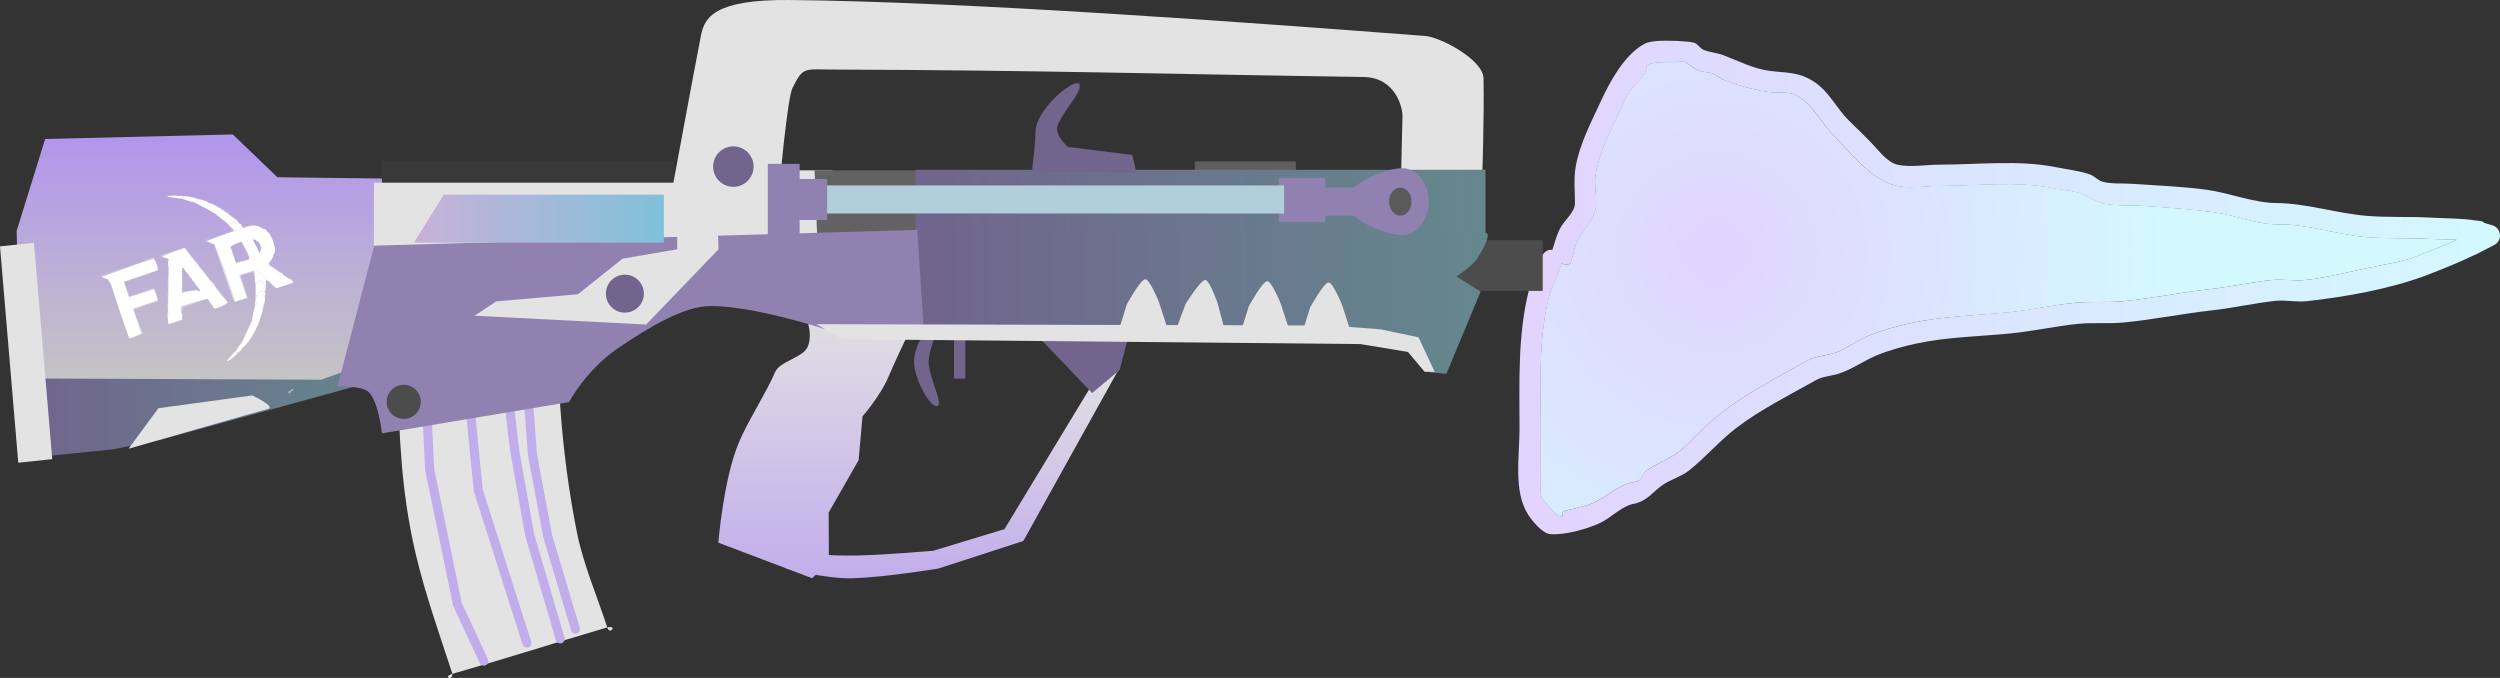 <svg version="1.1" xmlns="http://www.w3.org/2000/svg" xmlns:xlink="http://www.w3.org/1999/xlink" width="585.918" height="158.887" viewBox="0,0,585.918,158.887"><rect x="0" y="0" width="585.918" height="158.887" fill="#333333" stroke="none"/><defs><linearGradient x1="378.191" y1="183.207" x2="608.296" y2="183.207" gradientUnits="userSpaceOnUse" id="color-1"><stop offset="0" stop-color="#e2d3ff"/><stop offset="1" stop-color="#d3f9ff"/></linearGradient><radialGradient cx="424.568" cy="174.955" r="107.412" gradientUnits="userSpaceOnUse" id="color-2"><stop offset="0" stop-color="#e2d3ff"/><stop offset="1" stop-color="#d3f9ff"/></radialGradient><linearGradient x1="27" y1="211.5" x2="116" y2="211.5" gradientUnits="userSpaceOnUse" id="color-3"><stop offset="0" stop-color="#71648d"/><stop offset="1" stop-color="#64888d"/></linearGradient><linearGradient x1="73.737" y1="147.336" x2="73.737" y2="204.82" gradientUnits="userSpaceOnUse" id="color-4"><stop offset="0" stop-color="#b295ed"/><stop offset="1" stop-color="#c4c4c4"/></linearGradient><linearGradient x1="212.67" y1="185.008" x2="212.67" y2="251.338" gradientUnits="userSpaceOnUse" id="color-5"><stop offset="0" stop-color="#e3e3e3"/><stop offset="1" stop-color="#c2adec"/></linearGradient><linearGradient x1="245.708" y1="200.417" x2="245.708" y2="251.367" gradientUnits="userSpaceOnUse" id="color-6"><stop offset="0" stop-color="#e3e3e3"/><stop offset="1" stop-color="#c2adec"/></linearGradient><linearGradient x1="236.981" y1="163.964" x2="370.531" y2="163.964" gradientUnits="userSpaceOnUse" id="color-7"><stop offset="0" stop-color="#71648d"/><stop offset="1" stop-color="#64888d"/></linearGradient><linearGradient x1="237.361" y1="186.538" x2="371.054" y2="186.538" gradientUnits="userSpaceOnUse" id="color-8"><stop offset="0" stop-color="#71648d"/><stop offset="1" stop-color="#64888d"/></linearGradient><linearGradient x1="119.384" y1="167.072" x2="177.965" y2="167.072" gradientUnits="userSpaceOnUse" id="color-9"><stop offset="0" stop-color="#c9b1d9"/><stop offset="1" stop-color="#80c1d9"/></linearGradient></defs><g transform="translate(-22.378,-115.826)"><g data-paper-data="{&quot;isPaintingLayer&quot;:true}" stroke-linejoin="miter" stroke-miterlimit="10" stroke-dasharray="" stroke-dashoffset="0" style="mix-blend-mode: normal"><g data-paper-data="{&quot;index&quot;:null}" fill-rule="nonzero" stroke="none" stroke-width="0.5" stroke-linecap="butt"><path d="M386.202,174.398c0.523,-1.608 0.97,-3.37 1.718,-4.871c1.119,-2.245 3.58,-3.86 3.58,-6.113c0,-2.687 -0.312,-5.635 0.128,-8.291c0.909,-5.487 3.701,-10.721 6.007,-15.717c2.115,-4.582 5.425,-10.666 10.062,-13.26c1.847,-1.033 5.743,-0.732 7.803,-0.732c1.296,0.14 2.627,0.088 3.887,0.42c0.892,0.235 1.37,1.294 2.22,1.655c1.479,0.628 3.148,0.696 4.651,1.265c3.418,1.294 6.992,3.159 10.743,3.661c4.302,0.576 6.979,0.17 10.768,2.732c3.246,2.196 5.105,6.105 7.808,8.811c2.366,2.368 4.869,4.659 7.066,7.187c1.037,1.193 2.781,2.897 4.358,3.27c2.937,0.693 6.971,-0 10.001,0c8.78,0.001 18.525,-1.144 27.135,0.578c2.604,0.521 5.466,0.841 7.982,1.686c1.112,0.373 1.927,1.431 3.058,1.742c2.03,0.558 4.82,0.34 6.916,0.487c5.885,0.415 11.757,0.601 17.6,1.415c5.359,0.747 10.959,3.092 16.308,3.092c7.096,0.091 14.007,2.406 21.056,3.001c4.993,0.421 10.093,0.122 15.108,0.417c3.464,0.204 7.109,0.132 10.535,0.683c0.651,0.105 1.505,0.024 1.898,0.553l1.844,0.537c1.068,0.285 1.854,1.258 1.854,2.416c0,0.985 -0.569,1.836 -1.397,2.244l-4.392,2.276l-0.016,-0.031c-3.852,1.862 -7.697,3.395 -11.748,4.948c-8.467,3.142 -18.755,4.963 -27.742,5.957c-2.432,0.269 -4.977,-0.339 -7.394,-0.075c-4.927,0.538 -9.896,1.678 -14.876,2.231c-6.922,0.769 -13.807,2.192 -20.73,2.844c-3.542,0.333 -7.174,-0.05 -10.725,0.322c-5.241,0.549 -10.405,1.703 -15.664,2.226c-7.176,0.714 -14.761,0.826 -21.821,2.323c-3.101,0.658 -6.746,1.622 -9.673,2.864c-2.969,1.26 -5.686,3.228 -8.761,4.238c-1.758,0.578 -3.73,0.604 -5.343,1.511c-6.2,3.488 -13.114,6.935 -18.759,11.269c-3.895,2.99 -7.17,6.866 -11.014,9.915c-1.912,1.516 -4.531,2.153 -6.473,3.597c-2.211,1.644 -3.337,3.452 -6.161,4.158c-3.083,0.437 -5.524,3.314 -8.31,4.596c-3.093,1.423 -8.363,2.889 -11.683,2.559c-1.811,-0.18 -4.246,-3.217 -5.113,-4.58c-3.47,-5.453 -2,-13.685 -2,-20c0,-10.639 -0.464,-21.978 2.159,-32.378c0.681,-2.7 2.024,-5.397 3,-8c0,0 0.707,-1.885 2.543,-1.638zM388.402,177.589c-0.033,0.128 -0.061,0.203 -0.061,0.203c-0.974,2.598 -2.33,5.302 -3,8c-2.426,9.773 -1.841,20.632 -1.841,30.622c0,4 0,8 0,12c0,2.199 -0.398,3.602 1,5c0.651,0.651 2.466,3.446 3.887,3.42c0.357,-0.007 -0.01,-0.837 0.289,-1.033c0.698,-0.455 1.596,-0.479 2.395,-0.718c1.596,-0.479 3.275,-0.74 4.789,-1.437c3.156,-1.453 5.105,-3.63 8.534,-4.657c0.667,-0.167 1.404,-0.158 2,-0.5c0.861,-0.494 1.044,-1.748 1.839,-2.342c2.301,-1.723 5.301,-2.607 7.527,-4.403c3.487,-2.812 6.481,-6.46 10.057,-9.206c5.993,-4.602 13.171,-8.298 19.745,-11.996c2.433,-1.369 4.558,-1.256 7.081,-2.102c2.479,-0.831 4.796,-2.729 7.239,-3.762c3.185,-1.346 6.953,-2.404 10.327,-3.136c7.436,-1.612 15.346,-1.803 22.907,-2.555c5.15,-0.512 10.204,-1.645 15.337,-2.183c3.827,-0.401 7.734,-0.017 11.547,-0.39c6.734,-0.658 13.439,-2.064 20.178,-2.813c4.763,-0.529 9.507,-1.583 14.216,-2.112c2.844,-0.32 5.774,0.253 8.606,-0.075c4.744,-0.55 9.541,-1.781 14.212,-2.771c3.918,-0.83 8.019,-1.366 11.741,-2.855c3.178,-1.218 6.202,-2.411 9.212,-3.774c-2.103,-0.104 -4.255,-0.071 -6.294,-0.191c-4.936,-0.29 -9.958,0.006 -14.874,-0.408c-6.972,-0.588 -13.994,-3.133 -20.997,-3c-4.928,0 -9.651,-2.13 -14.523,-2.794c-5.765,-0.786 -11.443,-1.14 -17.243,-1.549c-2.917,-0.206 -6.589,0.111 -9.41,-0.663c-1.747,-0.479 -3.224,-1.685 -4.942,-2.258c-2.054,-0.685 -4.594,-0.829 -6.727,-1.255c-8.267,-1.653 -17.716,-0.479 -26.156,-0.481c-3.03,-0 -7.062,0.693 -9.999,0c-6.357,-1.501 -10.568,-7.526 -14.961,-11.923c-2.668,-2.67 -4.56,-6.693 -7.807,-8.809c-2.697,-1.758 -4.322,-0.878 -7.232,-1.268c-3.24,-0.434 -7.24,-1.553 -10.305,-2.719c-1.049,-0.399 -1.897,-1.236 -2.952,-1.62c-1.074,-0.391 -2.299,-0.283 -3.349,-0.735c-1.904,-0.821 -2.872,-2.688 -4.894,-1.925c-1.754,0 -5.508,-0.206 -7.096,0.682c-0.304,0.17 0.141,0.74 -0.026,1.045c-1.438,2.633 -3.922,4.276 -5.156,7.09c-2.48,5.658 -5.813,11.303 -6.851,17.473c-0.335,1.989 0.128,4.647 0.128,6.709c0,3.66 -2.887,5.838 -4.42,8.887c-0.561,1.116 -0.809,2.705 -1.208,3.904l-0.5,1.5c0,0 0.004,-0.093 0.01,-0.236c-0.296,0.541 -1.109,0.44 -1.98,0.12z" data-paper-data="{&quot;origPos&quot;:null}" fill="url(#color-1)"/><path d="M388.291,177.789c0,0 0.028,-0.075 0.061,-0.203c0.871,0.319 1.683,0.421 1.98,-0.12c-0.006,0.143 -0.01,0.236 -0.01,0.236l0.5,-1.501c0.4,-1.199 0.647,-2.789 1.209,-3.906c1.533,-3.049 4.421,-5.231 4.421,-8.892c0,-2.062 -0.462,-4.724 -0.127,-6.713c1.038,-6.17 4.374,-11.823 6.854,-17.482c1.234,-2.814 3.72,-4.461 5.158,-7.094c0.167,-0.306 -0.278,-0.876 0.026,-1.046c1.588,-0.888 5.343,-0.684 7.098,-0.684c2.022,-0.763 2.99,1.104 4.894,1.925c1.05,0.452 2.276,0.344 3.349,0.735c1.055,0.384 1.903,1.221 2.952,1.62c3.065,1.166 7.068,2.283 10.307,2.717c2.91,0.39 4.537,-0.492 7.234,1.266c3.247,2.116 5.212,6.208 7.879,8.878c4.393,4.397 8.532,10.352 14.889,11.853c2.937,0.693 6.98,-0.008 10.01,-0.008c8.44,0.001 17.938,-1.174 26.204,0.48c2.132,0.426 4.682,0.577 6.736,1.262c1.718,0.573 3.202,1.785 4.948,2.264c2.821,0.774 6.498,0.464 9.415,0.67c5.801,0.409 11.482,0.771 17.247,1.557c4.871,0.664 9.596,2.8 14.524,2.8c7.002,-0.133 14.026,2.416 20.998,3.004c4.915,0.415 9.937,0.119 14.874,0.41c2.039,0.12 4.191,0.088 6.294,0.192c-3.01,1.364 -6.034,2.558 -9.212,3.776c-3.722,1.49 -7.822,2.027 -11.741,2.857c-4.671,0.989 -9.468,2.222 -14.212,2.772c-2.832,0.328 -5.762,-0.246 -8.606,0.074c-4.708,0.53 -9.452,1.585 -14.216,2.114c-6.74,0.749 -13.444,2.159 -20.178,2.818c-3.813,0.373 -7.721,-0.007 -11.548,0.394c-5.133,0.538 -10.216,1.708 -15.366,2.22c-7.561,0.752 -15.537,0.915 -22.973,2.527c-3.375,0.732 -7.048,1.755 -10.234,3.101c-2.443,1.032 -4.853,2.966 -7.332,3.797c-2.524,0.846 -4.554,0.698 -6.988,2.067c-6.574,3.698 -13.753,7.391 -19.746,11.993c-3.576,2.746 -6.572,6.391 -10.059,9.203c-2.227,1.796 -5.226,2.68 -7.528,4.403c-0.795,0.595 -0.978,1.848 -1.839,2.342c-0.596,0.342 -1.422,0.38 -2.088,0.547c-3.429,1.027 -5.377,3.205 -8.534,4.657c-1.514,0.697 -3.193,0.957 -4.789,1.436c-0.798,0.239 -1.608,0.217 -2.306,0.673c-0.299,0.195 -0.021,1.072 -0.378,1.079c-1.421,0.026 -3.237,-2.771 -3.888,-3.422c-1.398,-1.398 -1.001,-2.803 -1.001,-5.002c0,-4 -0.002,-8.005 -0.002,-12.005c0,-9.991 -0.587,-20.863 1.839,-30.636c0.67,-2.698 2.026,-5.406 3,-8.004z" data-paper-data="{&quot;noHover&quot;:false,&quot;origItem&quot;:[&quot;Path&quot;,{&quot;applyMatrix&quot;:true,&quot;segments&quot;:[[[210.8032,230.64995],[-0.06543,-0.25588],[1.74197,-0.63839]],[[214.76274,230.89066],[-0.59298,-1.08289],[-0.01207,-0.28576]],[214.74342,230.41886],[[215.74342,233.41886],[0,0],[0.79941,2.39822]],[[218.16025,241.2265],[-1.12237,-2.23266],[3.06573,6.09843]],[[227,259],[0,-7.321],[0,4.12486]],[[226.74342,272.41886],[-0.6691,-3.97713],[2.07606,12.3401]],[[240.44451,307.36491],[-4.96052,-11.31688],[2.46719,5.62863]],[[250.75619,321.54518],[-2.87613,-5.26571],[0.33419,0.61184]],[[250.80761,323.63604],[-0.60842,-0.34039],[3.17581,1.77674]],[[265,325],[-3.50891,0],[4.04349,1.52505]],[[274.78732,321.14929],[-3.80899,1.64201],[2.09912,-0.9049]],[[281.48529,319.6784],[-2.14779,0.78239],[2.10922,-0.76834]],[[287.38914,316.43853],[-2.09807,0.79827],[6.13051,-2.33253]],[[308,311],[-6.47929,0.86769],[5.82081,-0.77951]],[[322.46447,308.46447],[-5.39386,3.51525],[6.49457,-4.23259]],[[338.0782,290.8457],[-5.33575,5.34053],[8.78659,-8.79446]],[[368,267],[-12.71495,3.00159],[5.87403,-1.38667]],[[387.99854,267],[-6.05939,0.00081],[16.87942,-0.00225]],[[440.31071,266.03884],[-16.53305,3.30661],[4.26456,-0.85291]],[[453.76393,263.52786],[-4.10742,1.3695],[3.43643,-1.14578]],[[463.64862,259.01236],[-3.49338,0.95819],[5.64133,-1.54734]],[[482.46842,257.68649],[-5.83422,0.41103],[11.60132,-0.81732]],[[516.95485,254.58874],[-11.53003,1.57175],[9.74228,-1.32804]],[[546,249],[-9.85665,0],[14.0048,0.26534]],[[587.99375,242.99972],[-13.94306,1.176],[9.83087,-0.82917]],[[617.7409,242.18307],[-9.87296,0.58076],[4.07729,-0.23984]],[[630.32886,241.80081],[-4.20631,0.20787],[-6.01938,-2.72735]],[[611.90557,234.25211],[6.35581,2.43619],[-7.44414,-2.97907]],[[588.42437,228.54122],[7.83605,1.65967],[-9.34163,-1.97855]],[[560,223],[9.48765,1.09906],[-5.66434,-0.65616]],[[542.78732,222.85071],[5.68848,0.64015],[-9.41642,-1.05968]],[[514.3561,218.62589],[9.52663,1.05851],[-13.47904,-1.49767]],[[474,213],[13.46821,1.31679],[-7.62515,-0.74551]],[[450.90588,212.21995],[7.65395,0.80229],[-10.26576,-1.07606]],[[420.23268,207.85414],[10.30011,1.02459],[-15.12157,-1.5042]],[[374.41886,202.74342],[14.87167,3.22492],[-6.7498,-1.4637]],[[353.76393,196.47214],[6.37086,2.69212],[-4.88531,-2.06437]],[[339.28687,188.94888],[4.95883,1.66221],[-5.04725,-1.69185]],[[325.12454,184.74405],[4.86686,2.73779],[-13.14826,-7.3964]],[[285.63432,160.7524],[11.98674,9.20316],[-7.15256,-5.49158]],[[265.51931,142.34122],[6.97346,5.62491],[-4.4538,-3.59251]],[[250.46447,133.53553],[4.60264,3.44614],[-1.58912,-1.18982]],[[246.78732,128.85071],[1.7217,0.98831],[-1.19195,-0.68421]],[[242.78732,127.85071],[1.33333,0.33333],[-6.85804,-2.05393]],[[225.71979,118.53609],[6.31258,2.90503],[-3.02807,-1.39351]],[[216.14152,115.66261],[3.19275,0.95783],[-1.59638,-0.47891]],[[211.35239,114.22587],[1.39584,0.91072],[-0.59887,-0.39073]],[[210.7735,112.16025],[0.71495,0.01311],[-2.84212,-0.05211]],[[203,119],[1.30132,-1.30132],[-2.79539,2.79539]],[[201,129],[0,-4.397],[0,8]],[[201,153],[0,-8],[0,19.98137]],[[204.68165,214.24438],[-4.85158,-19.54653],[1.33939,5.39628]],[[210.68165,230.24438],[-1.94876,-5.1967],[0,0]]],&quot;closed&quot;:true}],&quot;origPos&quot;:null}" fill="url(#color-2)"/></g><path d="" data-paper-data="{&quot;origPos&quot;:null}" fill="#737373" fill-rule="nonzero" stroke="none" stroke-width="0" stroke-linecap="butt"/><g data-paper-data="{&quot;origPos&quot;:null}" fill-rule="nonzero" stroke-linecap="round"><path d="M153.34,170.723c3.267,0.135 -0.194,-3.013 0,0.326c-0.06,13.252 -0.601,26.571 0.325,39.834c0.694,9.922 1.951,19.809 3.905,29.615c1.537,7.696 4.691,14.858 7.16,22.455c0.561,1.835 2.594,-0.857 -0.325,0c-11.677,3.429 -23.831,7.331 -35.798,10.739c-2.993,0.851 0.417,1.937 -0.325,-0.325c-2.959,-9.051 -6.245,-18.291 -8.461,-27.662c-1.552,-6.528 -2.663,-13.834 -3.254,-20.828c-1.183,-14.004 -1.024,-28.132 -1.497,-42.177c-0.159,-4.415 0.004,-8.964 -0.26,-13.473c0.016,-1.079 -3.564,0.215 -0.325,0.325c12.936,0.42 25.783,0.627 38.858,1.172z" data-paper-data="{&quot;origPos&quot;:null}" fill="#e3e3e3" stroke="none" stroke-width="0"/><path d="M157.245,263.278l-6.509,-21.804l-3.58,-19.201l-1.302,-17.574l-0.651,-29.29" data-paper-data="{&quot;origPos&quot;:null}" fill="none" stroke="#c2adec" stroke-width="2.128"/><path d="M153.665,265.556l-7.16,-24.408l-3.58,-20.177l-2.929,-25.71v-22.13" data-paper-data="{&quot;origPos&quot;:null}" fill="none" stroke="#c2adec" stroke-width="2.128"/><path d="M145.855,266.532l-11.39,-35.798l-2.929,-29.615l-0.651,-28.639" data-paper-data="{&quot;origPos&quot;:null}" fill="none" stroke="#c2adec" stroke-width="2.128"/><path d="M135.766,270.763l-6.183,-13.343l-6.509,-31.568l-1.302,-27.337l0.325,-26.035" data-paper-data="{&quot;origPos&quot;:null}" fill="none" stroke="#c2adec" stroke-width="2.128"/></g><path d="M245.966,204.56v-10.244h2.656v10.244z" data-paper-data="{&quot;origPos&quot;:null}" fill="#71648d" fill-rule="nonzero" stroke="none" stroke-width="0" stroke-linecap="butt"/><path d="M240.017,200.696c0,3.507 3.783,10.317 1.897,10.317c-1.886,0 -5.312,-6.811 -5.312,-10.317c0,-3.507 2.667,-8.333 4.553,-8.333c1.886,0 -1.138,4.827 -1.138,8.333z" data-paper-data="{&quot;origPos&quot;:null}" fill="#71648d" fill-rule="nonzero" stroke="none" stroke-width="0" stroke-linecap="butt"/><g data-paper-data="{&quot;origPos&quot;:null}" fill-rule="nonzero" stroke="none" stroke-linecap="butt"><path d="M302.402,156.995v-3.333h23.667v3.333z" data-paper-data="{&quot;origPos&quot;:null}" fill="#5f5f5f" stroke-width="0"/><path d="M27.5,212.5l-0.5,-11.5l89,-1l-9,6l-47.02,12.908l-11.271,2.248l-18.208,1.844z" data-paper-data="{&quot;origPos&quot;:null}" fill="url(#color-3)" stroke-width="0"/><path d="M97.674,204.82l-70.591,-0.311l-0.805,-34.559l6.684,-21.552l43.984,-1.063l10.436,10.03l27.317,0.333l6.5,38.621z" data-paper-data="{&quot;origPos&quot;:null}" fill="url(#color-4)" stroke-width="0"/><path d="M111.886,161.917v-8.436h68.423v8.436z" data-paper-data="{&quot;origPos&quot;:null}" fill="#393939" stroke-width="0"/><path d="M110.011,174.57v-15.934h73.578v15.934z" data-paper-data="{&quot;origPos&quot;:null}" fill="#e3e3e3" stroke-width="0"/><path d="M350.728,158.831c0,0 0.137,-8.868 0.345,-15.935c0.041,-1.407 -1.371,-8.91 -9.12,-9.025c-49.199,-0.727 -74.77,-1.568 -123.979,-1.742c-7.235,-0.026 -7.318,-0.752 -9.869,4.316c-1.213,2.411 -3.123,23.712 -3.123,23.712l-24.886,-0.941c0,0 4.829,-26.193 6.555,-35.019c0.816,-4.17 2.95,-8.532 20.77,-8.366c41.391,0.387 107.492,5.252 148.863,8.414c3.366,0.122 13.688,5.497 13.783,9.924c0.195,9.08 -0.345,24.661 -0.345,24.661z" data-paper-data="{&quot;origPos&quot;:null}" fill="#e3e3e3" stroke-width="0"/><g data-paper-data="{&quot;origPos&quot;:null}" stroke-width="0"><path d="M190.736,243.014c0,0 1.163,-14.763 4.792,-23.452c2.077,-4.974 6.398,-11.602 8.525,-16.552c1.085,-2.525 6.544,-3.372 7.622,-5.9c2.018,-4.732 -2.812,-12.102 -2.812,-12.102l25.741,10.384c0,0 -1.961,3.972 -4.06,8.894c-1.86,4.362 -6.02,9.113 -6.02,9.113l-0.914,10.275l-7.019,12.275l0.05,11.686l-3.934,3.704z" data-paper-data="{&quot;origPos&quot;:null,&quot;origRot&quot;:0}" fill="url(#color-5)"/><path d="M206.629,249.078l1.897,-3.592c0,0 8.784,0.639 14.406,0.537c7.105,-0.129 18.205,-1.129 18.205,-1.129l16.652,-5.057l23.892,-39.42l3.105,1.566l-22.575,40.632l-19.918,6.463c0,0 -12.108,2.011 -20.1,2.277c-6.074,0.202 -15.564,-2.277 -15.564,-2.277z" data-paper-data="{&quot;origPos&quot;:null}" fill="url(#color-6)"/><path d="M278.336,207.941l-11.762,-12.327l20.108,-0.385l-1.897,7.319z" data-paper-data="{&quot;origPos&quot;:null}" fill="#71648d"/></g><path d="M189.265,172.69v-16.947h28.24v16.947z" data-paper-data="{&quot;origPos&quot;:null}" fill="#e3e3e3" stroke-width="0"/><path d="M213.87,170.592l-0.58,-14.849h24.282v14.164z" data-paper-data="{&quot;origPos&quot;:null}" fill="#626262" stroke-width="0"/><path d="M236.981,172.311v-16.694h133.55v16.694z" data-paper-data="{&quot;origPos&quot;:null}" fill="url(#color-7)" stroke-width="0"/><path d="M155.762,210.057l-43.873,7.328c0,0 -0.72,-7.263 -3.1,-9.672c-1.485,-1.502 -7.305,-1.35 -7.305,-1.35l8.601,-32.96l128.793,-3.749v23.902l-22.891,-0.506c0,0 -17.048,-5.621 -27.312,-5.495c-5.826,0.071 -13.784,4.629 -21.438,9.862c-7.654,5.232 -11.476,12.639 -11.476,12.639z" data-paper-data="{&quot;origPos&quot;:null}" fill="#9181b1" stroke-width="0"/><g data-paper-data="{&quot;origPos&quot;:null}" fill="none" stroke-width="1" font-family="sans-serif" font-weight="normal" font-size="12" text-anchor="start"/><path d="M360.667,184.004v-11.888h23.27v11.888z" data-paper-data="{&quot;origPos&quot;:null}" fill="#4c4c4c" stroke-width="0"/><path d="M238.878,193.342l-1.518,-23.687l133.345,0.767c0,0 1.597,0.073 -2.052,5.895c-1.216,1.941 -4.951,4.285 -4.951,4.285l5.69,3.561l-8.024,19.258l-3.89,-0.321l-5.951,-6.94l-11.516,-0.896l-27.195,0.159z" data-paper-data="{&quot;origPos&quot;:null}" fill="url(#color-8)" stroke-width="0"/><path d="M327.692,193.477l1.733,-5.588c0,0 3.189,-5.807 4.321,-5.859c1.013,-0.046 3.146,5.211 3.146,5.211l1.96,6.03z" data-paper-data="{&quot;origPos&quot;:null,&quot;origRot&quot;:0}" fill="#e3e3e3" stroke-width="0"/><path d="M313.325,193.171l1.733,-5.588c0,0 3.189,-5.807 4.321,-5.859c1.013,-0.046 3.146,5.211 3.146,5.211l1.96,6.03z" data-paper-data="{&quot;origPos&quot;:null,&quot;origRot&quot;:0}" fill="#e3e3e3" stroke-width="0"/><path d="M298.204,192.562l2.026,-5.488c0,0 3.492,-5.63 4.626,-5.622c1.014,0.007 2.866,5.37 2.866,5.37l1.637,6.126z" data-paper-data="{&quot;origPos&quot;:null,&quot;origRot&quot;:0}" fill="#e3e3e3" stroke-width="0"/><path d="M284.743,192.713l1.733,-5.588c0,0 3.189,-5.807 4.321,-5.859c1.013,-0.046 3.146,5.211 3.146,5.211l1.96,6.03z" data-paper-data="{&quot;origPos&quot;:null,&quot;origRot&quot;:0}" fill="#e3e3e3" stroke-width="0"/><path d="M219.758,195.32l-6.07,-3.518l120.628,0.308l11.693,0.911l8.834,1.866l3.777,8.085l-2.353,-0.007l-3.91,-4.651l-11.163,-1.849z" data-paper-data="{&quot;origPos&quot;:null}" fill="#e3e3e3" stroke-width="0"/><path d="M181.09,174.258v-19.996l9.061,0.625l0.625,19.371l-16.974,17.631l-40.219,-2.069l5.082,-3.357l19.175,-1.679l10.441,-8.339z" data-paper-data="{&quot;origPos&quot;:null}" fill="#e3e3e3" stroke-width="0"/><path d="M189.51,154.869c0,-2.619 2.123,-4.743 4.743,-4.743c2.619,0 4.743,2.123 4.743,4.743c0,2.619 -2.123,4.743 -4.743,4.743c-2.619,0 -4.743,-2.123 -4.743,-4.743z" data-paper-data="{&quot;origPos&quot;:null}" fill="#71648d" stroke-width="0"/><path d="M164.374,184.646c0,-2.459 1.993,-4.452 4.452,-4.452c2.459,0 4.452,1.993 4.452,4.452c0,2.459 -1.993,4.452 -4.452,4.452c-2.459,0 -4.452,-1.993 -4.452,-4.452z" data-paper-data="{&quot;origPos&quot;:null}" fill="#71648d" stroke-width="0"/><path d="M119.384,172.696l7.03,-11.248h51.551v11.248z" data-paper-data="{&quot;origPos&quot;:null}" fill="url(#color-9)" stroke-width="0"/><path d="M52.5,221l7,-9.5l22,-3c0,0 5.757,2.734 3.617,3.187c-1.034,0.218 -32.617,9.313 -32.617,9.313z" data-paper-data="{&quot;origPos&quot;:null}" fill="#e3e3e3" stroke-width="0"/><path d="M26.658,224.275l-4.28,-50.708l7.965,-0.842l4.28,50.708z" data-paper-data="{&quot;origPos&quot;:null,&quot;origRot&quot;:0}" fill="#e3e3e3" stroke-width="0"/><path d="M113,210c0,-2.209 1.791,-4 4,-4c2.209,0 4,1.791 4,4c0,2.209 -1.791,4 -4,4c-2.209,0 -4,-1.791 -4,-4z" data-paper-data="{&quot;origPos&quot;:null}" fill="#4c4c4c" stroke-width="0"/></g><path d="M287.735,152.128l1,4.2l-24.488,-0.281c0,0 0.821,-6.934 0.821,-9.264c0,-6.17 12.293,-15.346 10.137,-9.692c-0.617,1.618 -4.149,5.732 -4.978,8.234c-0.738,2.225 2.443,4.938 2.443,4.938z" data-paper-data="{&quot;origPos&quot;:null}" fill="#71648d" fill-rule="nonzero" stroke="none" stroke-width="0" stroke-linecap="butt"/><g data-paper-data="{&quot;origPos&quot;:null}" fill-rule="nonzero" stroke="none" stroke-width="0" stroke-linecap="butt"><path d="M337.849,163.079c0,-4.33 9.656,-7.841 13.109,-7.841c3.453,0 6.252,3.511 6.252,7.841c0,4.33 -2.799,7.841 -6.252,7.841c-3.453,0 -13.109,-3.511 -13.109,-7.841z" data-paper-data="{&quot;origPos&quot;:null}" fill="#9181b1"/><path d="M328.37,166.367v-6.576h15.731v6.576z" data-paper-data="{&quot;origPos&quot;:null}" fill="#9181b1"/><path d="M322.118,167.884v-10.37h10.891v10.37z" data-paper-data="{&quot;origPos&quot;:null}" fill="#9181b1"/><path d="M347.933,163.079c0,-1.816 1.174,-3.288 2.622,-3.288c1.448,0 2.622,1.472 2.622,3.288c0,1.816 -1.174,3.288 -2.622,3.288c-1.448,0 -2.622,-1.472 -2.622,-3.288z" data-paper-data="{&quot;origPos&quot;:null}" fill="#5a5a5a"/><path d="M209.382,165.861v-6.576h113.947v6.576z" data-paper-data="{&quot;origPos&quot;:null}" fill="#b1cfda"/><path d="M208.776,167.379v-9.612h7.462v9.612z" data-paper-data="{&quot;origPos&quot;:null}" fill="#9181b1"/><path d="M202.323,171.426v-17.2h7.462v17.2z" data-paper-data="{&quot;origPos&quot;:null}" fill="#9181b1"/></g><g fill="#ffffff" fill-rule="evenodd" stroke="none" stroke-width="1" stroke-linecap="butt"><path d="M65.493,161.823c-0.307,0.105 -0.408,0.311 -0.304,0.618c-1.19,-0.162 -2.389,-0.325 -3.595,-0.489c0.059,-0.077 0.119,-0.155 0.178,-0.232c1.325,-0.074 2.565,-0.039 3.72,0.104z" opacity="0.989"/><path d="M68.215,162.267c0.293,-0.01 0.55,0.074 0.771,0.251c-0.33,0.103 -0.587,0.019 -0.771,-0.251z" opacity="0.616"/><path d="M67.297,163.094c0.446,0.006 0.84,0.157 1.183,0.454c-0.446,-0.006 -0.84,-0.157 -1.183,-0.454z" opacity="0.365"/><path d="M65.493,161.823c0.942,0.006 1.849,0.154 2.722,0.444c0.184,0.271 0.441,0.355 0.771,0.251c0.656,0.11 1.29,0.294 1.902,0.552c0.105,0.307 0.311,0.408 0.618,0.304c1.053,0.39 2.031,0.914 2.935,1.571c0.207,0.315 0.499,0.501 0.876,0.559c0.136,0.28 0.36,0.433 0.67,0.457c0.069,0.238 0.223,0.357 0.464,0.356c0.069,0.238 0.223,0.357 0.464,0.356c0.069,0.238 0.223,0.357 0.464,0.356c0.119,0.241 0.146,0.489 0.082,0.743c-0.578,0.231 -1.133,0.449 -1.663,0.652c-0.017,-0.051 -0.035,-0.102 -0.052,-0.154c-0.285,-0.488 -0.681,-0.81 -1.186,-0.967c-0.287,-0.142 -0.527,-0.346 -0.722,-0.611c-0.202,-0.406 -0.511,-0.643 -0.928,-0.712c-1.429,-0.874 -2.906,-1.685 -4.428,-2.434c-0.343,-0.297 -0.737,-0.448 -1.183,-0.454c-0.718,-0.171 -1.421,-0.389 -2.108,-0.653c-0.105,-0.307 -0.003,-0.513 0.304,-0.618z" opacity="0.998"/><path d="M70.888,163.07c0.24,0.033 0.446,0.134 0.618,0.304c-0.307,0.105 -0.513,0.003 -0.618,-0.304z" opacity="0.306"/><path d="M74.441,164.945c0.377,0.057 0.669,0.244 0.876,0.559c-0.377,-0.057 -0.669,-0.244 -0.876,-0.559z" opacity="0.722"/><path d="M72.908,165.981c0.417,0.069 0.727,0.307 0.928,0.712c-0.364,-0.153 -0.673,-0.391 -0.928,-0.712z" opacity="0.937"/><path d="M75.317,165.504c0.31,0.025 0.534,0.177 0.67,0.457c-0.31,-0.025 -0.534,-0.177 -0.67,-0.457z" opacity="0.588"/><path d="M75.987,165.961c0.241,-0.001 0.395,0.118 0.464,0.356c-0.241,0.001 -0.395,-0.118 -0.464,-0.356z" opacity="0.125"/><path d="M74.559,167.304c0.505,0.157 0.901,0.479 1.186,0.967c-0.451,-0.24 -0.846,-0.562 -1.186,-0.967z" opacity="0.69"/><path d="M76.451,166.317c0.241,-0.001 0.395,0.118 0.464,0.356c-0.241,0.001 -0.395,-0.118 -0.464,-0.356z" opacity="0.247"/><path d="M76.915,166.673c0.241,-0.001 0.395,0.118 0.464,0.356c-0.241,0.001 -0.395,-0.118 -0.464,-0.356z" opacity="0.086"/><path d="M78.154,167.794c0.329,0.086 0.57,0.29 0.722,0.611c-0.329,-0.086 -0.57,-0.29 -0.722,-0.611z" opacity="0.102"/><path d="M77.379,167.029c0.32,0.179 0.578,0.434 0.775,0.765c0.152,0.321 0.393,0.525 0.722,0.611c0.017,0.051 0.035,0.102 0.052,0.154c0.073,0.282 0.211,0.521 0.415,0.716c-0.717,0.244 -1.433,0.488 -2.15,0.732c-0.088,-0.381 -0.296,-0.653 -0.621,-0.817c-0.258,-0.255 -0.516,-0.51 -0.775,-0.765c0.53,-0.203 1.085,-0.421 1.663,-0.652c0.064,-0.254 0.037,-0.502 -0.082,-0.743z" opacity="0.983"/><path d="M58.456,176.389c-4.139,1.353 -8.217,2.799 -12.234,4.339c-0.236,0.077 -0.347,0.001 -0.335,-0.229c0.157,-0.158 0.345,-0.279 0.562,-0.363c3.911,-1.107 7.75,-2.415 11.518,-3.924c0.207,-0.047 0.37,0.012 0.489,0.176z" opacity="0.17"/><path d="M65.675,173.93c-1.836,0.569 -3.611,1.231 -5.323,1.985c-0.423,0.021 -0.476,-0.132 -0.157,-0.461c1.845,-0.518 3.672,-1.026 5.48,-1.524z" opacity="0.175"/><path d="M76.572,169.19c0.326,0.164 0.533,0.436 0.621,0.817c-2.246,0.709 -4.429,1.51 -6.552,2.403c-0.285,-0.214 -0.235,-0.402 0.15,-0.565c2,-0.488 3.954,-1.125 5.862,-1.911c0.018,-0.295 -0.009,-0.543 -0.082,-0.743z" opacity="0.152"/><path d="M78.928,168.558c0.177,0.07 0.331,0.189 0.464,0.356c0.362,-0.009 0.704,-0.011 1.026,-0.007c-0.358,0.122 -0.717,0.244 -1.075,0.366c-0.204,-0.195 -0.342,-0.433 -0.415,-0.716z" opacity="0.192"/><path d="M70.642,172.41c2.122,-0.894 4.306,-1.695 6.552,-2.403c0.717,-0.244 1.433,-0.488 2.15,-0.732c0.358,-0.122 0.717,-0.244 1.075,-0.366c1.034,-0.371 2.027,-0.309 2.977,0.186c0.241,0.204 0.515,0.339 0.824,0.405c0.31,0.025 0.534,0.177 0.67,0.457c0.069,0.238 0.223,0.357 0.464,0.356c0.767,1.152 1.254,2.414 1.461,3.787c0.06,0.459 -0.023,0.887 -0.248,1.284c-0.191,0.146 -0.241,0.335 -0.15,0.565c-0.304,0.617 -0.677,1.201 -1.117,1.752c0.091,0.086 0.178,0.171 0.258,0.255c0.136,0.28 0.36,0.433 0.67,0.457c0.136,0.28 0.36,0.433 0.67,0.457c0.136,0.28 0.36,0.433 0.67,0.457c0.069,0.238 0.223,0.357 0.464,0.356c0.31,0.025 0.534,0.177 0.67,0.457c0.207,0.315 0.499,0.501 0.876,0.559c0.069,0.238 0.223,0.357 0.464,0.356c0.513,0.186 0.883,0.517 1.11,0.993c-1.37,0.446 -2.702,0.899 -3.993,1.36c-0.703,-0.627 -1.4,-1.247 -2.09,-1.859c-0.918,-0.792 -1.779,-1.642 -2.582,-2.548c-0.205,0.07 -0.41,0.14 -0.614,0.209c-1.126,0.384 -2.253,0.767 -3.379,1.151c0.593,1.741 1.186,3.481 1.779,5.222c-0.717,0.244 -1.433,0.488 -2.15,0.732c-0.205,0.07 -0.41,0.14 -0.614,0.209c-1.452,-4.594 -3.089,-9.064 -4.911,-13.41c-0.102,0.035 -0.171,0.001 -0.206,-0.101c-0.276,-0.264 -0.601,-0.381 -0.977,-0.353c-0.103,-0.136 -0.241,-0.204 -0.412,-0.203c-0.12,-0.016 -0.24,-0.033 -0.359,-0.049zM79.056,172.457c0.035,0.102 0.07,0.205 0.105,0.307c0.516,1.049 1.036,2.072 1.559,3.068c0.15,0.329 0.11,0.628 -0.122,0.899c-0.977,0.194 -1.95,0.439 -2.92,0.737c-0.434,-1.327 -0.87,-2.607 -1.308,-3.839c0.829,-0.524 1.724,-0.915 2.686,-1.172zM82.131,171.924c0.313,0.242 0.623,0.48 0.928,0.712c0.067,0.167 0.17,0.303 0.311,0.408c-0.072,0.219 -0.002,0.423 0.209,0.614c0.017,0.051 0.035,0.102 0.052,0.154c-0.056,0.463 -0.19,0.909 -0.402,1.337c-0.444,-0.963 -0.929,-1.884 -1.455,-2.761c-0.078,-0.154 -0.105,-0.316 -0.08,-0.487c0.142,0.08 0.288,0.088 0.436,0.023z"/><path d="M58.456,176.389c0.519,0.852 0.833,1.773 0.942,2.764c-2.662,0.907 -5.324,1.814 -7.986,2.72c0.401,1.177 0.802,2.355 1.203,3.532c1.97,-0.501 3.933,-1.112 5.888,-1.834c0.296,0.87 0.593,1.741 0.889,2.611c-1.945,0.663 -3.891,1.325 -5.836,1.988c0.663,1.945 1.325,3.891 1.988,5.836c-0.909,0.474 -1.864,0.856 -2.866,1.148c-1.374,-3.812 -2.682,-7.652 -3.924,-11.518c-0.208,-0.918 -0.589,-1.703 -1.144,-2.353c-0.486,-0.138 -0.949,-0.323 -1.389,-0.555c4.017,-1.539 8.095,-2.986 12.234,-4.339z"/><path d="M65.675,173.93c0.057,0.357 0.246,0.579 0.569,0.663c0.088,0.381 0.295,0.653 0.621,0.817c0.144,0.502 0.438,0.859 0.879,1.072c0.017,0.051 0.035,0.102 0.052,0.154c0.057,0.357 0.246,0.579 0.569,0.663c0.063,0.409 0.27,0.681 0.621,0.817c0.144,0.502 0.438,0.859 0.879,1.072c0.017,0.051 0.035,0.102 0.052,0.154c0.057,0.357 0.246,0.579 0.569,0.663c0.088,0.381 0.296,0.653 0.621,0.817c0.088,0.381 0.296,0.653 0.621,0.817c0.053,0.264 0.183,0.477 0.389,0.639c-0.108,0.09 -0.184,0.201 -0.229,0.335c0.348,0.171 0.691,0.34 1.029,0.506c0.144,0.502 0.438,0.859 0.879,1.072c0.017,0.051 0.035,0.102 0.052,0.154c0.152,0.488 0.445,0.845 0.879,1.072c0.407,0.402 0.735,0.862 0.984,1.379c-0.857,0.628 -1.846,1.079 -2.967,1.353c-0.233,-0.094 -0.405,-0.264 -0.516,-0.51c-0.088,-0.381 -0.296,-0.653 -0.621,-0.817c-0.017,-0.051 -0.035,-0.102 -0.052,-0.154c-0.134,-0.346 -0.341,-0.618 -0.621,-0.817c-2.013,0.568 -4.044,1.146 -6.094,1.733c-0.154,0.629 -0.116,1.245 0.115,1.846c0.049,0.089 0.127,0.148 0.232,0.178c-0.117,0.431 -0.165,0.876 -0.145,1.335c-0.088,-0.065 -0.182,-0.09 -0.283,-0.075c-0.965,0.357 -1.947,0.663 -2.944,0.917c0.064,-0.254 0.037,-0.502 -0.082,-0.743c-0.049,-0.173 -0.05,-0.344 -0.003,-0.513c0.039,-0.295 0.183,-0.544 0.431,-0.747c-0.223,-0.334 -0.354,-0.718 -0.392,-1.152c-0.017,-0.051 -0.035,-0.102 -0.052,-0.154c0.123,-0.253 0.266,-0.502 0.431,-0.747c-0.223,-0.334 -0.354,-0.718 -0.392,-1.152c0.016,-0.12 0.033,-0.24 0.049,-0.359c0.088,-0.213 0.069,-0.435 -0.056,-0.667c0.221,-0.557 0.252,-1.138 0.091,-1.745c-0.017,-0.051 -0.035,-0.102 -0.052,-0.154c0.168,-0.5 0.164,-1.013 -0.01,-1.539c0.204,-0.264 0.219,-0.555 0.046,-0.873c-0.017,-0.051 -0.035,-0.102 -0.052,-0.154c0.127,-0.217 0.16,-0.457 0.098,-0.719c0.082,-0.617 0.095,-1.25 0.039,-1.899c-0.139,-0.439 -0.177,-0.884 -0.111,-1.333c0.189,-0.271 0.17,-0.493 -0.056,-0.667c-0.146,-0.191 -0.335,-0.241 -0.565,-0.15c-0.303,-0.064 -0.577,-0.199 -0.824,-0.405c1.712,-0.754 3.487,-1.415 5.323,-1.985zM65.398,178.652c0.341,0.618 0.755,1.163 1.242,1.634c0.134,0.346 0.341,0.618 0.621,0.817c0.134,0.346 0.341,0.618 0.621,0.817c0.341,0.618 0.755,1.163 1.242,1.634c0.052,0.154 0.105,0.307 0.157,0.461c-0.102,0.035 -0.205,0.07 -0.307,0.105c-0.07,-0.205 -0.207,-0.272 -0.412,-0.203c-0.096,-0.111 -0.216,-0.127 -0.359,-0.049c-1.113,0.075 -2.189,0.27 -3.229,0.586c0.153,-0.271 0.168,-0.562 0.046,-0.873c-0.017,-0.051 -0.035,-0.102 -0.052,-0.154c0.153,-0.271 0.168,-0.562 0.046,-0.873c0.095,-0.34 0.093,-0.682 -0.007,-1.026c0.1,-0.328 0.098,-0.67 -0.007,-1.026c0.1,-0.328 0.098,-0.67 -0.007,-1.026c0.102,-0.156 0.101,-0.327 -0.003,-0.513c0.089,-0.102 0.131,-0.23 0.126,-0.386c0.088,0.065 0.182,0.09 0.283,0.075z" opacity="0.999"/><path d="M65.675,173.93c0.287,0.122 0.476,0.343 0.569,0.663c-0.322,-0.085 -0.512,-0.306 -0.569,-0.663z" opacity="0.639"/><path d="M71.001,172.459c0.171,-0.001 0.308,0.066 0.412,0.203c-0.205,0.07 -0.342,0.002 -0.412,-0.203z" opacity="0.008"/><path d="M71.413,172.661c0.376,-0.029 0.701,0.089 0.977,0.353c-0.376,0.029 -0.701,-0.089 -0.977,-0.353z" opacity="0.573"/><path d="M61.175,176.32c0.231,-0.091 0.419,-0.041 0.565,0.15c-0.231,0.091 -0.419,0.041 -0.565,-0.15z" opacity="0.314"/><path d="M83.395,169.093c0.376,-0.071 0.65,0.064 0.824,0.405c-0.308,-0.066 -0.583,-0.201 -0.824,-0.405z" opacity="0.008"/><path d="M61.741,176.47c0.226,0.174 0.244,0.396 0.056,0.667c-0.087,-0.221 -0.105,-0.443 -0.056,-0.667z" opacity="0.227"/><path d="M66.243,174.593c0.28,0.198 0.487,0.471 0.621,0.817c-0.326,-0.164 -0.533,-0.436 -0.621,-0.817z" opacity="0.392"/><path d="M47.611,181.283c0.555,0.65 0.936,1.434 1.144,2.353c-0.383,-0.766 -0.764,-1.551 -1.144,-2.353z" opacity="0.056"/><path d="M66.865,175.41c0.338,0.302 0.631,0.66 0.879,1.072c-0.442,-0.212 -0.735,-0.57 -0.879,-1.072z" opacity="0.482"/><path d="M84.889,169.956c0.241,-0.001 0.395,0.118 0.464,0.356c-0.241,0.001 -0.395,-0.118 -0.464,-0.356z" opacity="0.067"/><path d="M59.398,179.153c-2.532,1.033 -5.125,1.974 -7.78,2.822c0.408,1.154 0.792,2.28 1.151,3.379c-0.051,0.017 -0.102,0.035 -0.154,0.052c-0.401,-1.177 -0.802,-2.355 -1.203,-3.532c2.662,-0.907 5.324,-1.814 7.986,-2.72z" opacity="0.082"/><path d="M61.908,178.47c0.056,0.649 0.043,1.281 -0.039,1.899c-0.193,-0.656 -0.18,-1.288 0.039,-1.899z" opacity="0.404"/><path d="M81.72,171.721c0.171,-0.001 0.308,0.066 0.412,0.203c-0.148,0.065 -0.294,0.058 -0.436,-0.023c-0.025,0.171 0.002,0.333 0.08,0.487c-0.118,-0.031 -0.204,-0.116 -0.258,-0.255c-0.026,-0.199 0.042,-0.337 0.203,-0.412z" opacity="0.09"/><path d="M82.131,171.924c0.523,-0.073 0.833,0.164 0.928,0.712c-0.305,-0.232 -0.615,-0.47 -0.928,-0.712z" opacity="0.992"/><path d="M67.796,176.636c0.234,0.165 0.424,0.386 0.569,0.663c-0.322,-0.085 -0.512,-0.306 -0.569,-0.663z" opacity="0.655"/><path d="M79.056,172.457c0.883,-0.356 1.771,-0.601 2.663,-0.736c-0.161,0.075 -0.228,0.213 -0.203,0.412c0.055,0.138 0.141,0.223 0.258,0.255c0.404,1.095 0.873,2.135 1.406,3.121c-0.026,0.133 -0.103,0.244 -0.229,0.335c-0.586,0.285 -1.192,0.52 -1.817,0.705c-0.057,-0.309 -0.195,-0.547 -0.415,-0.716c-0.327,-1.146 -0.847,-2.169 -1.559,-3.068c-0.035,-0.102 -0.07,-0.205 -0.105,-0.307z" opacity="0.99"/><path d="M65.398,178.652c-0.101,0.015 -0.195,-0.01 -0.283,-0.075c0.005,0.155 -0.037,0.284 -0.126,0.386c-0.052,-0.154 -0.105,-0.307 -0.157,-0.461c0.247,-0.121 0.435,-0.071 0.565,0.15z" opacity="0.133"/><path d="M68.365,177.299c0.28,0.198 0.487,0.471 0.621,0.817c-0.351,-0.136 -0.558,-0.408 -0.621,-0.817z" opacity="0.757"/><path d="M61.869,180.369c0.062,0.262 0.029,0.502 -0.098,0.719c-0.14,-0.275 -0.107,-0.514 0.098,-0.719z" opacity="0.322"/><path d="M83.37,173.044c0.259,0.162 0.328,0.367 0.209,0.614c-0.211,-0.191 -0.281,-0.396 -0.209,-0.614z" opacity="0.471"/><path d="M64.993,179.476c0.105,0.356 0.107,0.698 0.007,1.026c-0.162,-0.356 -0.165,-0.698 -0.007,-1.026z" opacity="0.169"/><path d="M68.986,178.116c0.338,0.302 0.631,0.66 0.879,1.072c-0.442,-0.212 -0.735,-0.57 -0.879,-1.072z" opacity="0.537"/><path d="M79.161,172.764c0.713,0.899 1.232,1.922 1.559,3.068c-0.523,-0.996 -1.043,-2.019 -1.559,-3.068z" opacity="0.082"/><path d="M81.775,172.388c0.526,0.877 1.011,1.798 1.455,2.761c0.211,-0.428 0.345,-0.874 0.402,-1.337c0.096,0.203 0.14,0.416 0.132,0.64c-0.03,0.452 -0.225,0.804 -0.583,1.056c-0.533,-0.985 -1.002,-2.026 -1.406,-3.121z" opacity="0.216"/><path d="M61.823,181.241c0.173,0.318 0.158,0.609 -0.046,0.873c-0.122,-0.31 -0.107,-0.601 0.046,-0.873z" opacity="0.643"/><path d="M65,180.502c0.105,0.356 0.107,0.698 0.007,1.026c-0.162,-0.356 -0.165,-0.698 -0.007,-1.026z" opacity="0.18"/><path d="M58.451,183.418c0.017,0.051 0.035,0.102 0.052,0.154c-1.955,0.722 -3.918,1.334 -5.888,1.834c0.051,-0.017 0.102,-0.035 0.154,-0.052c1.889,-0.686 3.783,-1.332 5.682,-1.936z" opacity="0.576"/><path d="M66.64,180.286c0.326,0.164 0.533,0.436 0.621,0.817c-0.28,-0.198 -0.487,-0.471 -0.621,-0.817z" opacity="0.2"/><path d="M61.778,182.114c0.174,0.526 0.178,1.039 0.01,1.539c-0.106,-0.527 -0.109,-1.04 -0.01,-1.539z" opacity="0.435"/><path d="M69.918,179.341c0.287,0.122 0.476,0.343 0.569,0.663c-0.322,-0.085 -0.512,-0.306 -0.569,-0.663z" opacity="0.682"/><path d="M72.596,173.115c1.822,4.347 3.459,8.817 4.911,13.41c-0.103,0.122 -0.214,0.046 -0.335,-0.229c-1.576,-4.376 -3.102,-8.77 -4.576,-13.182z" opacity="0.605"/><path d="M79.056,172.457c-0.962,0.257 -1.857,0.648 -2.686,1.172c0.438,1.232 0.874,2.512 1.308,3.839c0.969,-0.298 1.943,-0.544 2.92,-0.737c0.232,-0.271 0.273,-0.57 0.122,-0.899c0.22,0.168 0.359,0.407 0.415,0.716c-1.097,0.544 -2.257,0.996 -3.48,1.357c-0.531,-1.477 -1.012,-2.97 -1.44,-4.48c0.893,-0.531 1.84,-0.854 2.841,-0.968z" opacity="0.377"/><path d="M67.261,181.103c0.326,0.164 0.533,0.436 0.621,0.817c-0.28,-0.198 -0.487,-0.471 -0.621,-0.817z" opacity="0.165"/><path d="M70.486,180.004c0.28,0.198 0.487,0.471 0.621,0.817c-0.326,-0.164 -0.533,-0.436 -0.621,-0.817z" opacity="0.478"/><path d="M86.567,175.383c0.091,0.231 0.041,0.419 -0.15,0.565c-0.091,-0.231 -0.041,-0.419 0.15,-0.565z" opacity="0.016"/><path d="M65.013,182.554c0.122,0.31 0.107,0.601 -0.046,0.873c-0.122,-0.31 -0.107,-0.601 0.046,-0.873z" opacity="0.216"/><path d="M61.84,183.806c0.16,0.607 0.13,1.188 -0.091,1.745c-0.073,-0.601 -0.043,-1.182 0.091,-1.745z" opacity="0.827"/><path d="M71.107,180.821c0.28,0.198 0.487,0.471 0.621,0.817c-0.326,-0.164 -0.533,-0.436 -0.621,-0.817z" opacity="0.584"/><path d="M65.02,183.58c0.122,0.31 0.107,0.601 -0.046,0.873c-0.122,-0.31 -0.107,-0.601 0.046,-0.873z" opacity="0.243"/><path d="M64.974,184.453c1.039,-0.315 2.115,-0.511 3.229,-0.586c-1.1,0.266 -2.21,0.53 -3.33,0.791c-0.013,-0.1 0.021,-0.168 0.101,-0.206z" opacity="0.12"/><path d="M61.749,185.551c0.125,0.232 0.143,0.454 0.056,0.667c-0.064,0.033 -0.124,0.025 -0.18,-0.024c0.022,-0.231 0.063,-0.445 0.124,-0.642z" opacity="0.431"/><path d="M71.728,181.638c0.493,0.398 0.889,0.891 1.19,1.48c-0.339,-0.167 -0.682,-0.335 -1.029,-0.506c0.044,-0.134 0.121,-0.245 0.229,-0.335c-0.206,-0.162 -0.336,-0.375 -0.389,-0.639z" opacity="0.984"/><path d="M68.562,183.916c0.205,-0.07 0.342,-0.002 0.412,0.203c-0.171,0.001 -0.308,-0.066 -0.412,-0.203z" opacity="0.004"/><path d="M85.557,177.956c0.31,0.025 0.534,0.177 0.67,0.457c-0.31,-0.025 -0.534,-0.177 -0.67,-0.457z" opacity="0.384"/><path d="M69.124,183.553c0.233,0.094 0.405,0.264 0.516,0.51c-0.051,0.017 -0.102,0.035 -0.154,0.052c-0.035,-0.102 -0.103,-0.136 -0.206,-0.101c-0.052,-0.154 -0.105,-0.307 -0.157,-0.461z" opacity="0.161"/><path d="M86.227,178.413c0.31,0.025 0.534,0.177 0.67,0.457c-0.31,-0.025 -0.534,-0.177 -0.67,-0.457z" opacity="0.537"/><path d="M81.871,179.211c0.18,0.552 0.252,1.099 0.216,1.64c-0.159,-0.361 -0.229,-0.737 -0.213,-1.127c-0.12,-0.016 -0.24,-0.033 -0.359,-0.049c-0.973,0.163 -1.887,0.417 -2.74,0.762c0.544,1.784 1.111,3.533 1.702,5.248c-0.781,0.321 -1.566,0.531 -2.356,0.631c0.717,-0.244 1.433,-0.488 2.15,-0.732c-0.593,-1.741 -1.186,-3.481 -1.779,-5.222c1.126,-0.384 2.253,-0.767 3.379,-1.151z" opacity="0.393"/><path d="M72.918,183.118c0.338,0.302 0.631,0.66 0.879,1.072c-0.442,-0.212 -0.735,-0.57 -0.879,-1.072z" opacity="0.573"/><path d="M86.897,178.87c0.31,0.025 0.534,0.177 0.67,0.457c-0.31,-0.025 -0.534,-0.177 -0.67,-0.457z" opacity="0.557"/><path d="M58.451,183.418c0.258,0.423 0.475,0.892 0.651,1.407c0.213,0.559 0.319,1.123 0.319,1.691c-1.882,0.533 -3.75,1.169 -5.606,1.91c0.574,1.847 1.244,3.646 2.011,5.4c-0.044,0.252 -0.137,0.312 -0.281,0.181c-0.663,-1.945 -1.325,-3.891 -1.988,-5.836c1.945,-0.663 3.891,-1.325 5.836,-1.988c-0.296,-0.87 -0.593,-1.741 -0.889,-2.611c-0.017,-0.051 -0.035,-0.102 -0.052,-0.154z" opacity="0.323"/><path d="M61.756,186.578c0.039,0.433 0.169,0.817 0.392,1.152c-0.165,0.245 -0.309,0.494 -0.431,0.747c-0.056,-0.649 -0.043,-1.281 0.039,-1.899z"/><path d="M81.871,179.211c0.205,-0.07 0.41,-0.14 0.614,-0.209c0.803,0.907 1.664,1.756 2.582,2.548c-0.195,-0.122 -0.323,-0.078 -0.384,0.131c0.031,0.712 0.01,1.405 -0.063,2.078c-0.103,-0.723 -0.347,-1.439 -0.732,-2.15c-0.154,0.052 -0.307,0.105 -0.461,0.157c-0.236,-0.596 -0.313,-0.57 -0.23,0.078c-0.171,0.001 -0.342,0.002 -0.513,0.003c-0.163,0.204 -0.29,0.419 -0.381,0.644c-0.18,-0.552 -0.252,-1.099 -0.216,-1.64c0.036,-0.542 -0.036,-1.088 -0.216,-1.64z"/><path d="M87.567,179.328c0.241,-0.001 0.395,0.118 0.464,0.356c-0.241,0.001 -0.395,-0.118 -0.464,-0.356z" opacity="0.322"/><path d="M70.935,185.85c-1.873,0.625 -3.758,1.296 -5.656,2.012c-0.158,0.516 -0.266,1.038 -0.323,1.567c-0.231,-0.601 -0.269,-1.217 -0.115,-1.846c2.05,-0.587 4.082,-1.165 6.094,-1.733z" opacity="0.404"/><path d="M73.85,184.343c0.391,0.26 0.684,0.617 0.879,1.072c-0.434,-0.226 -0.728,-0.584 -0.879,-1.072z" opacity="0.424"/><path d="M70.935,185.85c0.28,0.198 0.487,0.471 0.621,0.817c-0.326,-0.164 -0.533,-0.436 -0.621,-0.817z" opacity="0.024"/><path d="M61.769,188.63c0.039,0.433 0.169,0.817 0.392,1.152c-0.248,0.203 -0.392,0.452 -0.431,0.747c-0.124,-0.65 -0.111,-1.282 0.039,-1.899z"/><path d="M71.608,186.821c0.326,0.164 0.533,0.436 0.621,0.817c-0.28,-0.198 -0.487,-0.471 -0.621,-0.817z" opacity="0.251"/><path d="M84.621,183.759c-0.068,0.137 -0.135,0.274 -0.203,0.412c-0.505,-0.073 -1.001,-0.018 -1.487,0.164c0.078,0.154 0.105,0.316 0.08,0.487c-0.069,-0.034 -0.137,-0.068 -0.206,-0.101c0.107,0.649 0.005,0.684 -0.307,0.105c0.067,0.41 -0.007,0.778 -0.224,1.105c0.009,-1.16 0.019,-2.306 0.029,-3.438c0.09,-0.225 0.217,-0.44 0.381,-0.644c0.171,-0.001 0.342,-0.002 0.513,-0.003c-0.083,-0.649 -0.006,-0.675 0.23,-0.078c0.154,-0.052 0.307,-0.105 0.461,-0.157c0.385,0.711 0.63,1.428 0.732,2.15z" opacity="0.992"/><path d="M61.734,191.041c0.119,0.241 0.146,0.489 0.082,0.743c0.998,-0.254 1.979,-0.56 2.944,-0.917c-0.943,0.491 -1.95,0.891 -3.019,1.2c-0.162,-0.356 -0.165,-0.698 -0.007,-1.026z" opacity="0.039"/><path d="M75.713,186.794c0.293,-0.013 0.387,0.098 0.284,0.332c-1.06,0.502 -2.143,0.842 -3.251,1.022c1.121,-0.274 2.11,-0.726 2.967,-1.353z" opacity="0.043"/><path d="M84.621,183.759c0.122,0.31 0.107,0.601 -0.046,0.873c-0.052,-0.154 -0.105,-0.307 -0.157,-0.461c0.068,-0.137 0.135,-0.274 0.203,-0.412z" opacity="0.098"/><path d="M84.575,184.632c0.112,0.432 0.08,0.842 -0.095,1.232c-0.112,-0.432 -0.08,-0.842 0.095,-1.232z" opacity="0.063"/><path d="M82.275,185.93c0.185,0.469 0.266,0.956 0.24,1.461c-0.176,-0.128 -0.304,-0.085 -0.384,0.131c0.002,-0.547 0.05,-1.077 0.143,-1.591z" opacity="0.925"/><path d="M84.334,186.942c0.075,0.347 0.009,0.655 -0.199,0.925c-0.075,-0.347 -0.009,-0.655 0.199,-0.925z" opacity="0.039"/><path d="M84.134,187.867c0.091,0.231 0.041,0.419 -0.15,0.565c-0.091,-0.231 -0.041,-0.419 0.15,-0.565z" opacity="0.035"/><path d="M84.418,184.171c0.052,0.154 0.105,0.307 0.157,0.461c-0.175,0.39 -0.206,0.8 -0.095,1.232c0.021,0.379 -0.028,0.738 -0.147,1.078c-0.208,0.27 -0.274,0.578 -0.199,0.925c-0.191,0.146 -0.241,0.335 -0.15,0.565c-0.648,2.662 -1.752,5.123 -3.312,7.384c-0.385,0.493 -0.801,0.949 -1.248,1.368c-0.238,0.069 -0.357,0.223 -0.356,0.464c-0.252,0.341 -0.558,0.617 -0.918,0.827c-0.577,0.1 -0.698,-0.087 -0.363,-0.562c0.241,-0.49 0.546,-0.936 0.915,-1.34c0.315,-0.207 0.501,-0.499 0.559,-0.876c0.627,-1.361 1.251,-2.716 1.872,-4.066c0.264,-0.276 0.381,-0.601 0.353,-0.977c0.168,-1.052 0.383,-2.097 0.646,-3.134c0.08,-0.216 0.208,-0.259 0.384,-0.131c0.025,-0.504 -0.055,-0.991 -0.24,-1.461c0.216,-0.326 0.291,-0.695 0.224,-1.105c0.312,0.579 0.414,0.545 0.307,-0.105c0.069,0.034 0.137,0.068 0.206,0.101c0.025,-0.171 -0.002,-0.333 -0.08,-0.487c0.486,-0.182 0.982,-0.236 1.487,-0.164z" opacity="0.997"/><path d="M81.485,190.655c0.029,0.376 -0.089,0.701 -0.353,0.977c-0.029,-0.376 0.089,-0.701 0.353,-0.977z" opacity="0.239"/><path d="M79.26,195.698c-0.057,0.377 -0.244,0.669 -0.559,0.876c0.057,-0.377 0.244,-0.669 0.559,-0.876z" opacity="0.498"/><path d="M79.424,197.185c0.001,0.241 -0.118,0.395 -0.356,0.464c-0.001,-0.241 0.118,-0.395 0.356,-0.464z" opacity="0.004"/><path d="M77.787,197.914c-0.336,0.475 -0.215,0.662 0.363,0.562c-0.628,0.765 -1.427,1.437 -2.398,2.017c-0.102,0.035 -0.171,0.001 -0.206,-0.101c0.687,-0.873 1.434,-1.698 2.241,-2.477z" opacity="0.986"/><path d="M91.027,206.945c0.035,0.102 0.103,0.136 0.206,0.101c-0.339,0.361 -0.705,0.714 -1.096,1.059c-0.124,-0.12 -0.202,-0.265 -0.234,-0.435c0.375,-0.242 0.749,-0.484 1.124,-0.726z" opacity="0.459"/></g></g></g></svg>
